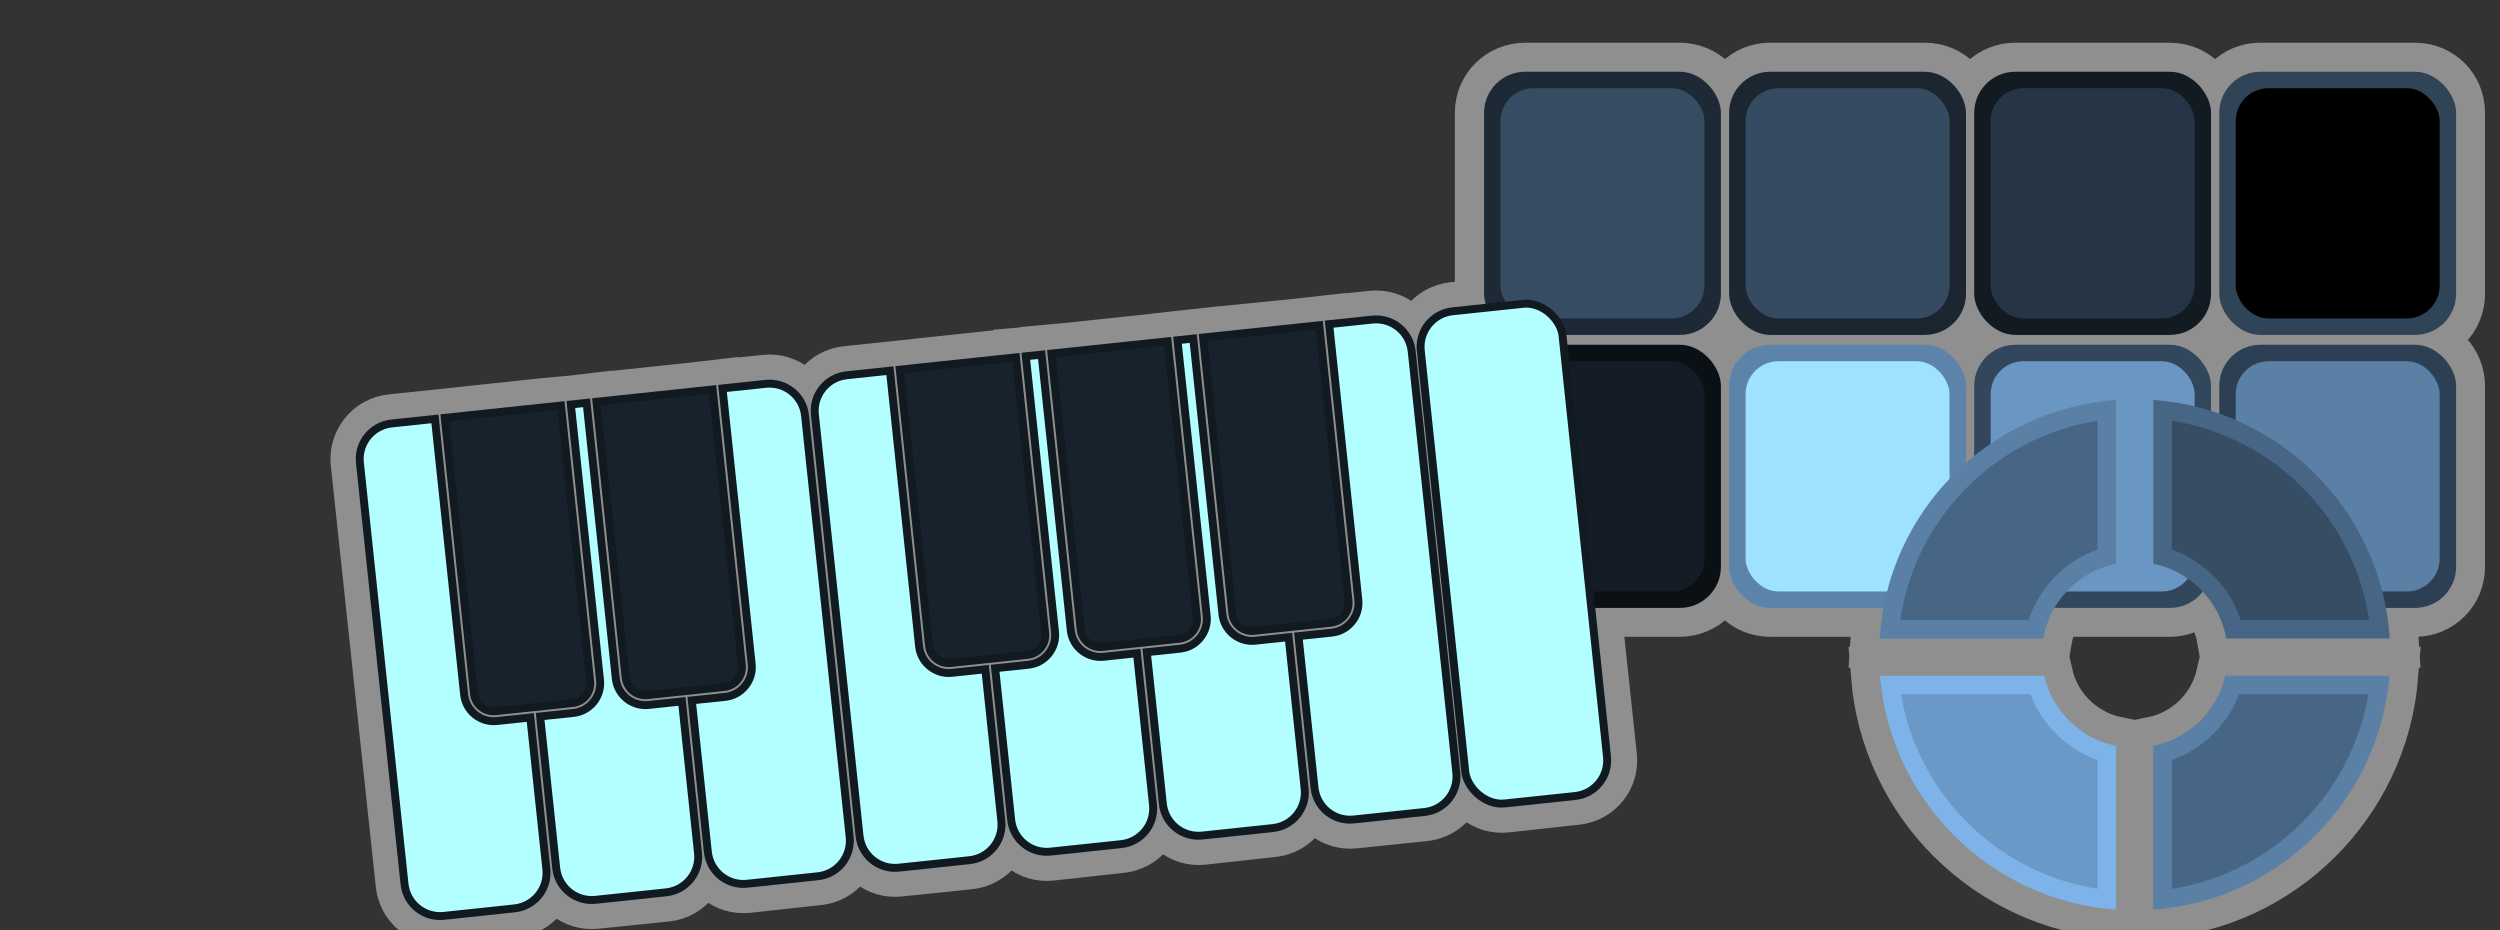 <?xml version="1.0" encoding="UTF-8" standalone="no"?>
<!-- Created with Inkscape (http://www.inkscape.org/) -->
<svg
   xmlns:svg="http://www.w3.org/2000/svg"
   xmlns="http://www.w3.org/2000/svg"
   version="1.0"
   width="100%"
   height="100%"
   viewBox="0 0 172 64"
   id="svg2">
  <rect x="0" y="0" width="172" height="64" fill="#333333" stroke="none"/>
  <defs
     id="defs4" />
  <g
     id="layer1">
    <path
       d="M 104.938,4.938 C 103.37,4.938 102.094,6.183 102.094,7.75 L 102.094,20.219 C 102.094,20.554 102.174,20.859 102.281,21.156 L 100,21.406 C 98.643,21.55 97.669,22.737 97.812,24.094 L 100.875,53.094 C 101.019,54.45 102.237,55.425 103.594,55.281 L 108.438,54.75 C 109.794,54.606 110.769,53.419 110.625,52.062 L 109.531,41.812 L 115.562,41.812 C 117.13,41.812 118.406,40.567 118.406,39 L 118.406,26.562 C 118.406,24.995 117.13,23.719 115.562,23.719 L 107.625,23.719 L 107.562,23.062 C 107.561,23.052 107.564,23.041 107.562,23.031 L 115.562,23.031 C 117.13,23.031 118.406,21.786 118.406,20.219 L 118.406,7.75 C 118.406,6.183 117.13,4.938 115.562,4.938 L 104.938,4.938 z M 121.781,4.938 C 120.214,4.938 118.969,6.183 118.969,7.75 L 118.969,20.219 C 118.969,21.786 120.214,23.031 121.781,23.031 L 132.438,23.031 C 134.005,23.031 135.25,21.786 135.25,20.219 L 135.25,7.75 C 135.25,6.183 134.005,4.938 132.438,4.938 L 121.781,4.938 z M 138.656,4.938 C 137.089,4.938 135.812,6.183 135.812,7.75 L 135.812,20.219 C 135.812,21.786 137.089,23.031 138.656,23.031 L 149.281,23.031 C 150.849,23.031 152.125,21.786 152.125,20.219 L 152.125,7.75 C 152.125,6.183 150.849,4.938 149.281,4.938 L 138.656,4.938 z M 155.5,4.938 C 153.933,4.938 152.688,6.183 152.688,7.75 L 152.688,20.219 C 152.688,21.786 153.933,23.031 155.5,23.031 L 166.156,23.031 C 167.724,23.031 168.969,21.786 168.969,20.219 L 168.969,7.75 C 168.969,6.183 167.724,4.938 166.156,4.938 L 155.5,4.938 z M 94.406,22 L 91.438,22.312 L 91.594,23.656 L 92.5,32.281 L 93.469,41.281 C 93.587,42.395 92.739,43.413 91.625,43.531 L 89.344,43.781 L 90.438,54.188 C 90.581,55.544 91.8,56.519 93.156,56.375 L 98,55.875 C 99.356,55.731 100.331,54.513 100.188,53.156 L 97.125,24.188 C 96.981,22.831 95.763,21.856 94.406,22 z M 90.781,22.375 L 89.406,22.531 L 84.125,23.062 L 82.781,23.219 L 82.906,24.562 L 83.844,33.188 L 84.781,42.188 C 84.861,42.938 85.531,43.486 86.281,43.406 L 91.562,42.844 C 92.313,42.764 92.861,42.094 92.781,41.344 L 91.812,32.344 L 90.906,23.719 L 90.781,22.375 z M 82.094,23.281 L 81,23.406 L 81.156,24.75 L 81.875,31.688 L 83.031,42.375 C 83.149,43.489 82.301,44.507 81.188,44.625 L 78.906,44.875 L 80,55.281 C 80.144,56.638 81.362,57.644 82.719,57.5 L 87.562,56.969 C 88.919,56.825 89.894,55.606 89.75,54.25 L 88.656,43.844 L 86.344,44.094 C 85.228,44.212 84.212,43.364 84.094,42.25 L 83.156,33.25 L 82.25,24.656 L 82.094,23.281 z M 80.344,23.469 L 78.969,23.625 L 73.688,24.188 L 72.344,24.312 L 72.469,25.688 L 73.219,32.625 L 74.344,43.312 C 74.423,44.063 75.093,44.58 75.844,44.5 L 81.125,43.938 C 81.876,43.858 82.423,43.188 82.344,42.438 L 81.219,31.781 L 80.469,24.844 L 80.344,23.469 z M 121.781,23.719 C 120.214,23.719 118.969,24.995 118.969,26.562 L 118.969,39 C 118.969,40.567 120.214,41.812 121.781,41.812 L 129.594,41.812 C 129.464,42.509 129.358,43.215 129.312,43.938 L 140.562,43.938 C 140.698,43.169 140.991,42.46 141.375,41.812 L 149.281,41.812 C 150.212,41.812 151.016,41.377 151.531,40.688 C 152.361,41.573 152.936,42.692 153.156,43.938 L 164.406,43.938 C 164.361,43.214 164.256,42.51 164.125,41.812 L 166.156,41.812 C 167.724,41.812 168.969,40.567 168.969,39 L 168.969,26.562 C 168.969,24.995 167.724,23.719 166.156,23.719 L 155.5,23.719 C 153.933,23.719 152.688,24.995 152.688,26.562 L 152.688,28.438 C 152.503,28.373 152.312,28.34 152.125,28.281 L 152.125,26.562 C 152.125,24.995 150.849,23.719 149.281,23.719 L 138.656,23.719 C 137.089,23.719 135.812,24.995 135.812,26.562 L 135.812,31.406 C 135.624,31.56 135.432,31.714 135.25,31.875 L 135.25,26.562 C 135.25,24.995 134.005,23.719 132.438,23.719 L 121.781,23.719 z M 71.656,24.406 L 70.562,24.5 L 70.719,25.875 L 71.375,31.969 L 72.594,43.5 C 72.712,44.614 71.895,45.601 70.781,45.719 L 68.469,45.969 L 69.562,56.406 C 69.706,57.763 70.925,58.737 72.281,58.594 L 77.125,58.062 C 78.481,57.919 79.456,56.731 79.312,55.375 L 78.219,44.938 L 75.906,45.188 C 74.791,45.306 73.774,44.489 73.656,43.375 L 72.531,32.688 L 71.812,25.75 L 71.656,24.406 z M 69.906,24.594 L 68.531,24.719 L 63.25,25.281 L 61.906,25.438 L 62.062,26.781 L 62.688,32.875 L 63.906,44.406 C 63.986,45.157 64.656,45.705 65.406,45.625 L 70.688,45.062 C 71.438,44.983 71.986,44.313 71.906,43.562 L 70.688,32.031 L 70.031,25.938 L 69.906,24.594 z M 61.219,25.5 L 58.25,25.812 C 56.894,25.956 55.919,27.175 56.062,28.531 L 59.125,57.5 C 59.269,58.856 60.487,59.831 61.844,59.688 L 66.688,59.188 C 68.044,59.044 69.05,57.825 68.906,56.469 L 67.781,46.062 L 65.469,46.281 C 64.353,46.399 63.368,45.583 63.25,44.469 L 62.031,32.969 L 61.375,26.844 L 61.219,25.5 z M 52.688,26.406 L 49.719,26.719 L 49.844,28.094 L 50.75,36.562 L 51.719,45.688 C 51.837,46.801 51.02,47.82 49.906,47.938 L 47.594,48.188 L 48.688,58.625 C 48.831,59.981 50.05,60.956 51.406,60.812 L 56.281,60.281 C 57.638,60.138 58.612,58.95 58.469,57.594 L 55.375,28.594 C 55.231,27.237 54.044,26.263 52.688,26.406 z M 49.031,26.781 L 47.688,26.938 L 42.375,27.5 L 41.031,27.656 L 41.188,29 L 42.062,37.469 L 43.031,46.625 C 43.111,47.376 43.781,47.892 44.531,47.812 L 49.812,47.25 C 50.563,47.17 51.111,46.532 51.031,45.781 L 50.062,36.625 L 49.188,28.156 L 49.031,26.781 z M 40.344,27.719 L 39.281,27.844 L 39.406,29.188 L 41.281,46.812 C 41.399,47.926 40.583,48.945 39.469,49.062 L 37.156,49.281 L 38.281,59.719 C 38.425,61.075 39.612,62.05 40.969,61.906 L 45.844,61.406 C 47.2,61.263 48.175,60.044 48.031,58.688 L 46.906,48.25 L 44.625,48.5 C 43.51,48.618 42.493,47.801 42.375,46.688 L 41.406,37.531 L 40.5,29.062 L 40.344,27.719 z M 38.594,27.906 L 37.25,28.031 L 31.969,28.594 L 30.594,28.75 L 30.75,30.094 L 31.5,37.188 L 32.625,47.719 C 32.705,48.469 33.343,49.017 34.094,48.938 L 39.406,48.375 C 40.157,48.295 40.673,47.626 40.594,46.875 L 39.5,36.344 L 38.75,29.25 L 38.594,27.906 z M 29.938,28.812 L 26.938,29.125 C 25.581,29.269 24.606,30.487 24.75,31.844 L 27.844,60.812 C 27.987,62.169 29.175,63.144 30.531,63 L 35.406,62.5 C 36.763,62.356 37.737,61.138 37.594,59.781 L 36.469,49.375 L 34.188,49.594 C 33.072,49.712 32.055,48.895 31.938,47.781 L 30.062,30.188 L 29.938,28.812 z M 129.344,46.5 C 130.042,55.111 136.96,61.972 145.594,62.594 L 145.594,51.312 C 143.142,50.815 141.184,48.928 140.625,46.5 L 129.344,46.5 z M 153.094,46.5 C 152.535,48.928 150.607,50.815 148.156,51.312 L 148.156,62.594 C 156.789,61.972 163.676,55.111 164.375,46.5 L 153.094,46.5 z"
       id="path3525"
       style="opacity:0.9;fill:none;fill-opacity:0.5;fill-rule:evenodd;stroke:#ffffff;stroke-width:4;stroke-linecap:butt;stroke-linejoin:miter;marker:none;marker-start:none;marker-mid:none;marker-end:none;stroke-miterlimit:4;stroke-dasharray:none;stroke-dashoffset:0;stroke-opacity:0.502;visibility:visible;display:inline;overflow:visible;enable-background:accumulate" />
    <rect
       width="16.295"
       height="18.105"
       ry="2.829"
       x="102.104"
       y="23.72"
       id="rect2913"
       style="fill:#0b1015" />
    <rect
       width="14.032"
       height="15.842"
       ry="2.263"
       x="103.235"
       y="24.852"
       id="rect2915"
       style="fill:#141d26" />
    <rect
       width="16.295"
       height="18.105"
       ry="2.829"
       x="118.964"
       y="23.72"
       id="rect2918"
       style="fill:#5c83aa" />
    <rect
       width="14.032"
       height="15.842"
       ry="2.263"
       x="120.096"
       y="24.852"
       id="rect2920"
       style="fill:#9ee2ff" />
    <rect
       width="16.295"
       height="18.105"
       ry="2.829"
       x="135.825"
       y="23.72"
       id="rect2923"
       style="fill:#32475c" />
    <rect
       width="14.032"
       height="15.842"
       ry="2.263"
       x="136.957"
       y="24.852"
       id="rect2925"
       style="fill:#6996c3" />
    <rect
       width="16.295"
       height="18.105"
       ry="2.829"
       x="152.686"
       y="23.72"
       id="rect2928"
       style="fill:#2d4053" />
    <rect
       width="14.032"
       height="15.842"
       ry="2.263"
       x="153.817"
       y="24.852"
       id="rect2930"
       style="fill:#5a80a6" />
    <rect
       width="16.295"
       height="18.105"
       ry="2.829"
       x="102.104"
       y="4.936"
       id="rect2933"
       style="fill:#1d2935" />
    <rect
       width="14.032"
       height="15.842"
       ry="2.263"
       x="103.235"
       y="6.067"
       id="rect2935"
       style="fill:#354c63" />
    <rect
       width="16.295"
       height="18.105"
       ry="2.829"
       x="118.964"
       y="4.936"
       id="rect2938"
       style="fill:#1b2631" />
    <rect
       width="14.032"
       height="15.842"
       ry="2.263"
       x="120.096"
       y="6.067"
       id="rect2940"
       style="fill:#354b62" />
    <rect
       width="16.295"
       height="18.105"
       ry="2.829"
       x="135.825"
       y="4.936"
       id="rect2943"
       style="fill:#121a22" />
    <rect
       width="14.032"
       height="15.842"
       ry="2.263"
       x="136.957"
       y="6.067"
       id="rect2945"
       style="fill:#253545" />
    <rect
       width="16.295"
       height="18.105"
       ry="2.829"
       x="152.686"
       y="4.936"
       id="rect2948"
       style="fill:#304458" />
    <rect
       width="14.032"
       height="15.842"
       ry="2.263"
       x="153.817"
       y="6.067"
       id="rect2950"
       style="fill:#000000" />
    <path
       d="M 26.95,29.134 C 25.593,29.278 24.618,30.484 24.762,31.841 L 27.831,60.822 C 27.975,62.179 29.182,63.155 30.538,63.012 L 35.399,62.497 C 36.755,62.353 37.732,61.145 37.588,59.789 L 36.484,49.364 L 34.18,49.608 C 33.065,49.726 32.05,48.905 31.932,47.791 L 30.066,30.174 L 29.923,28.819 L 26.95,29.134 z"
       id="C"
       style="fill:#b3ffff;stroke:#111921;stroke-width:0.545" />
    <path
       d="M 39.273,27.829 L 39.417,29.184 L 41.283,46.8 C 41.401,47.914 40.579,48.93 39.465,49.048 L 37.162,49.292 L 38.266,59.717 C 38.41,61.074 39.616,62.05 40.973,61.907 L 45.833,61.392 C 47.19,61.248 48.166,60.04 48.023,58.684 L 46.918,48.259 L 44.615,48.503 C 43.499,48.621 42.485,47.799 42.367,46.685 L 41.399,37.547 L 40.501,29.069 L 40.357,27.714 L 39.273,27.829 z"
       id="D"
       style="fill:#b3ffff;stroke:#111921;stroke-width:0.545" />
    <path
       d="M 49.707,26.723 L 49.851,28.079 L 50.749,36.556 L 51.717,45.695 C 51.835,46.809 51.014,47.825 49.9,47.943 L 47.596,48.187 L 48.7,58.612 C 48.844,59.968 50.05,60.945 51.407,60.801 L 56.268,60.286 C 57.624,60.143 58.601,58.935 58.457,57.578 L 55.387,28.597 C 55.243,27.24 54.036,26.265 52.679,26.409 L 49.707,26.723 z"
       id="E"
       style="fill:#b3ffff;stroke:#111921;stroke-width:0.545" />
    <path
       d="M 58.253,25.818 C 56.896,25.962 55.921,27.168 56.065,28.525 L 59.135,57.507 C 59.278,58.863 60.485,59.84 61.841,59.696 L 66.702,59.181 C 68.058,59.038 69.035,57.83 68.891,56.473 L 67.787,46.048 L 65.483,46.292 C 64.368,46.41 63.353,45.589 63.235,44.475 L 62.016,32.961 L 61.369,26.858 L 61.226,25.503 L 58.253,25.818 z"
       id="F"
       style="fill:#b3ffff;stroke:#111921;stroke-width:0.545" />
    <path
       d="M 70.576,24.513 L 70.72,25.868 L 71.366,31.97 L 72.586,43.485 C 72.704,44.598 71.882,45.614 70.768,45.732 L 68.465,45.976 L 69.569,56.401 C 69.713,57.758 70.919,58.735 72.276,58.591 L 77.136,58.076 C 78.493,57.932 79.469,56.724 79.326,55.368 L 78.221,44.943 L 75.918,45.187 C 74.803,45.305 73.788,44.484 73.67,43.37 L 72.539,32.693 L 71.804,25.753 L 71.66,24.398 L 70.576,24.513 z"
       id="G"
       style="fill:#b3ffff;stroke:#111921;stroke-width:0.545" />
    <path
       d="M 81.011,23.408 L 81.154,24.763 L 81.889,31.702 L 83.02,42.379 C 83.138,43.493 82.317,44.509 81.203,44.627 L 78.899,44.871 L 80.003,55.296 C 80.147,56.653 81.353,57.629 82.71,57.486 L 87.571,56.971 C 88.927,56.827 89.904,55.619 89.76,54.263 L 88.656,43.838 L 86.352,44.082 C 85.237,44.2 84.222,43.378 84.104,42.264 L 83.151,33.265 L 82.238,24.648 L 82.095,23.293 L 81.011,23.408 z"
       id="A"
       style="fill:#b3ffff;stroke:#111921;stroke-width:0.545" />
    <path
       d="M 91.445,22.302 L 91.588,23.658 L 92.501,32.275 L 93.454,41.274 C 93.572,42.388 92.751,43.404 91.637,43.522 L 89.333,43.766 L 90.438,54.191 C 90.581,55.547 91.788,56.524 93.144,56.38 L 98.005,55.865 C 99.362,55.722 100.338,54.514 100.194,53.157 L 97.125,24.176 C 96.981,22.819 95.773,21.844 94.417,21.988 L 91.445,22.302 z"
       id="B"
       style="fill:#b3ffff;stroke:#111921;stroke-width:0.545" />
    <rect
       width="9.811"
       height="34.067"
       ry="2.462"
       x="94.719"
       y="31.811"
       transform="matrix(0.994,-0.105,0.105,0.994,0,0)"
       id="C2"
       style="fill:#b3ffff;stroke:#111921;stroke-width:0.545" />
    <path
       d="M 30.6,28.747 L 30.744,30.102 L 31.494,37.183 L 32.61,47.719 C 32.689,48.47 33.358,49.01 34.109,48.93 L 39.394,48.371 C 40.144,48.291 40.685,47.623 40.605,46.872 L 39.489,36.336 L 38.739,29.256 L 38.596,27.9 L 37.24,28.044 L 31.956,28.604 L 30.6,28.747 z"
       id="Db"
       style="fill:#18222c;stroke:#111921;stroke-width:0.545" />
    <path
       d="M 41.035,27.642 L 41.178,28.997 L 42.076,37.475 L 43.044,46.614 C 43.124,47.364 43.792,47.905 44.543,47.825 L 49.828,47.265 C 50.579,47.186 51.119,46.517 51.039,45.767 L 50.071,36.628 L 49.173,28.15 L 49.03,26.795 L 47.675,26.939 L 42.39,27.499 L 41.035,27.642 z"
       id="Eb"
       style="fill:#18222c;stroke:#111921;stroke-width:0.545" />
    <path
       d="M 61.903,25.432 L 62.047,26.787 L 62.693,32.889 L 63.913,44.403 C 63.993,45.154 64.661,45.694 65.412,45.615 L 70.697,45.055 C 71.447,44.975 71.988,44.307 71.908,43.556 L 70.689,32.042 L 70.042,25.94 L 69.899,24.585 L 68.544,24.728 L 63.259,25.288 L 61.903,25.432 z"
       id="Gb"
       style="fill:#18222c;stroke:#111921;stroke-width:0.545" />
    <path
       d="M 72.338,24.326 L 72.481,25.681 L 73.216,32.621 L 74.347,43.298 C 74.427,44.049 75.095,44.589 75.846,44.509 L 81.131,43.95 C 81.882,43.87 82.422,43.202 82.343,42.451 L 81.212,31.774 L 80.477,24.835 L 80.333,23.479 L 78.978,23.623 L 73.693,24.183 L 72.338,24.326 z"
       id="Ab"
       style="fill:#18222c;stroke:#111921;stroke-width:0.545" />
    <path
       d="M 82.772,23.221 L 82.916,24.576 L 83.828,33.193 L 84.782,42.193 C 84.861,42.943 85.53,43.484 86.28,43.404 L 91.565,42.844 C 92.316,42.765 92.856,42.097 92.777,41.346 L 91.824,32.347 L 90.911,23.729 L 90.767,22.374 L 89.412,22.518 L 84.127,23.078 L 82.772,23.221 z"
       id="Bb"
       style="fill:#18222c;stroke:#111921;stroke-width:0.545" />
    <path
       d="M 145.588,27.514 C 136.848,28.144 129.872,35.17 129.321,43.931 L 140.57,43.931 C 141.026,41.35 143.03,39.303 145.588,38.783 L 145.588,27.514 z"
       id="path3306"
       style="fill:#5a80a6" />
    <path
       d="M 144.31,28.948 C 137.303,30.053 131.774,35.623 130.737,42.652 L 139.577,42.652 C 140.318,40.398 142.077,38.603 144.31,37.814 L 144.31,28.948 z"
       id="path3308"
       style="fill:#476685" />
    <path
       d="M 148.146,27.514 L 148.146,38.783 C 150.704,39.303 152.707,41.35 153.164,43.931 L 164.413,43.931 C 163.861,35.17 156.886,28.144 148.146,27.514 z"
       id="path3311"
       style="fill:#476685" />
    <path
       d="M 149.425,28.948 L 149.425,37.814 C 151.656,38.603 153.415,40.398 154.157,42.652 L 162.997,42.652 C 161.959,35.623 156.431,30.053 149.425,28.948 z"
       id="path3313"
       style="fill:#364d64" />
    <path
       d="M 129.344,46.489 C 130.042,55.1 136.955,61.963 145.588,62.585 L 145.588,51.316 C 143.137,50.818 141.197,48.917 140.638,46.489 L 129.344,46.489 z"
       id="path3316"
       style="fill:#7db3e9" />
    <path
       d="M 130.79,47.767 C 131.945,54.644 137.41,60.066 144.31,61.155 L 144.31,52.285 C 142.184,51.533 140.488,49.87 139.691,47.767 L 130.79,47.767 z"
       id="path3318"
       style="fill:#6b99c7" />
    <path
       d="M 153.096,46.489 C 152.537,48.917 150.596,50.818 148.146,51.316 L 148.146,62.585 C 156.779,61.963 163.691,55.1 164.391,46.489 L 153.096,46.489 z"
       id="path3321"
       style="fill:#5a80a6" />
    <path
       d="M 154.043,47.767 C 153.245,49.87 151.55,51.533 149.425,52.285 L 149.425,61.155 C 156.324,60.066 161.788,54.644 162.944,47.767 L 154.043,47.767 z"
       id="path3323"
       style="fill:#476685" />
  </g>
</svg>
